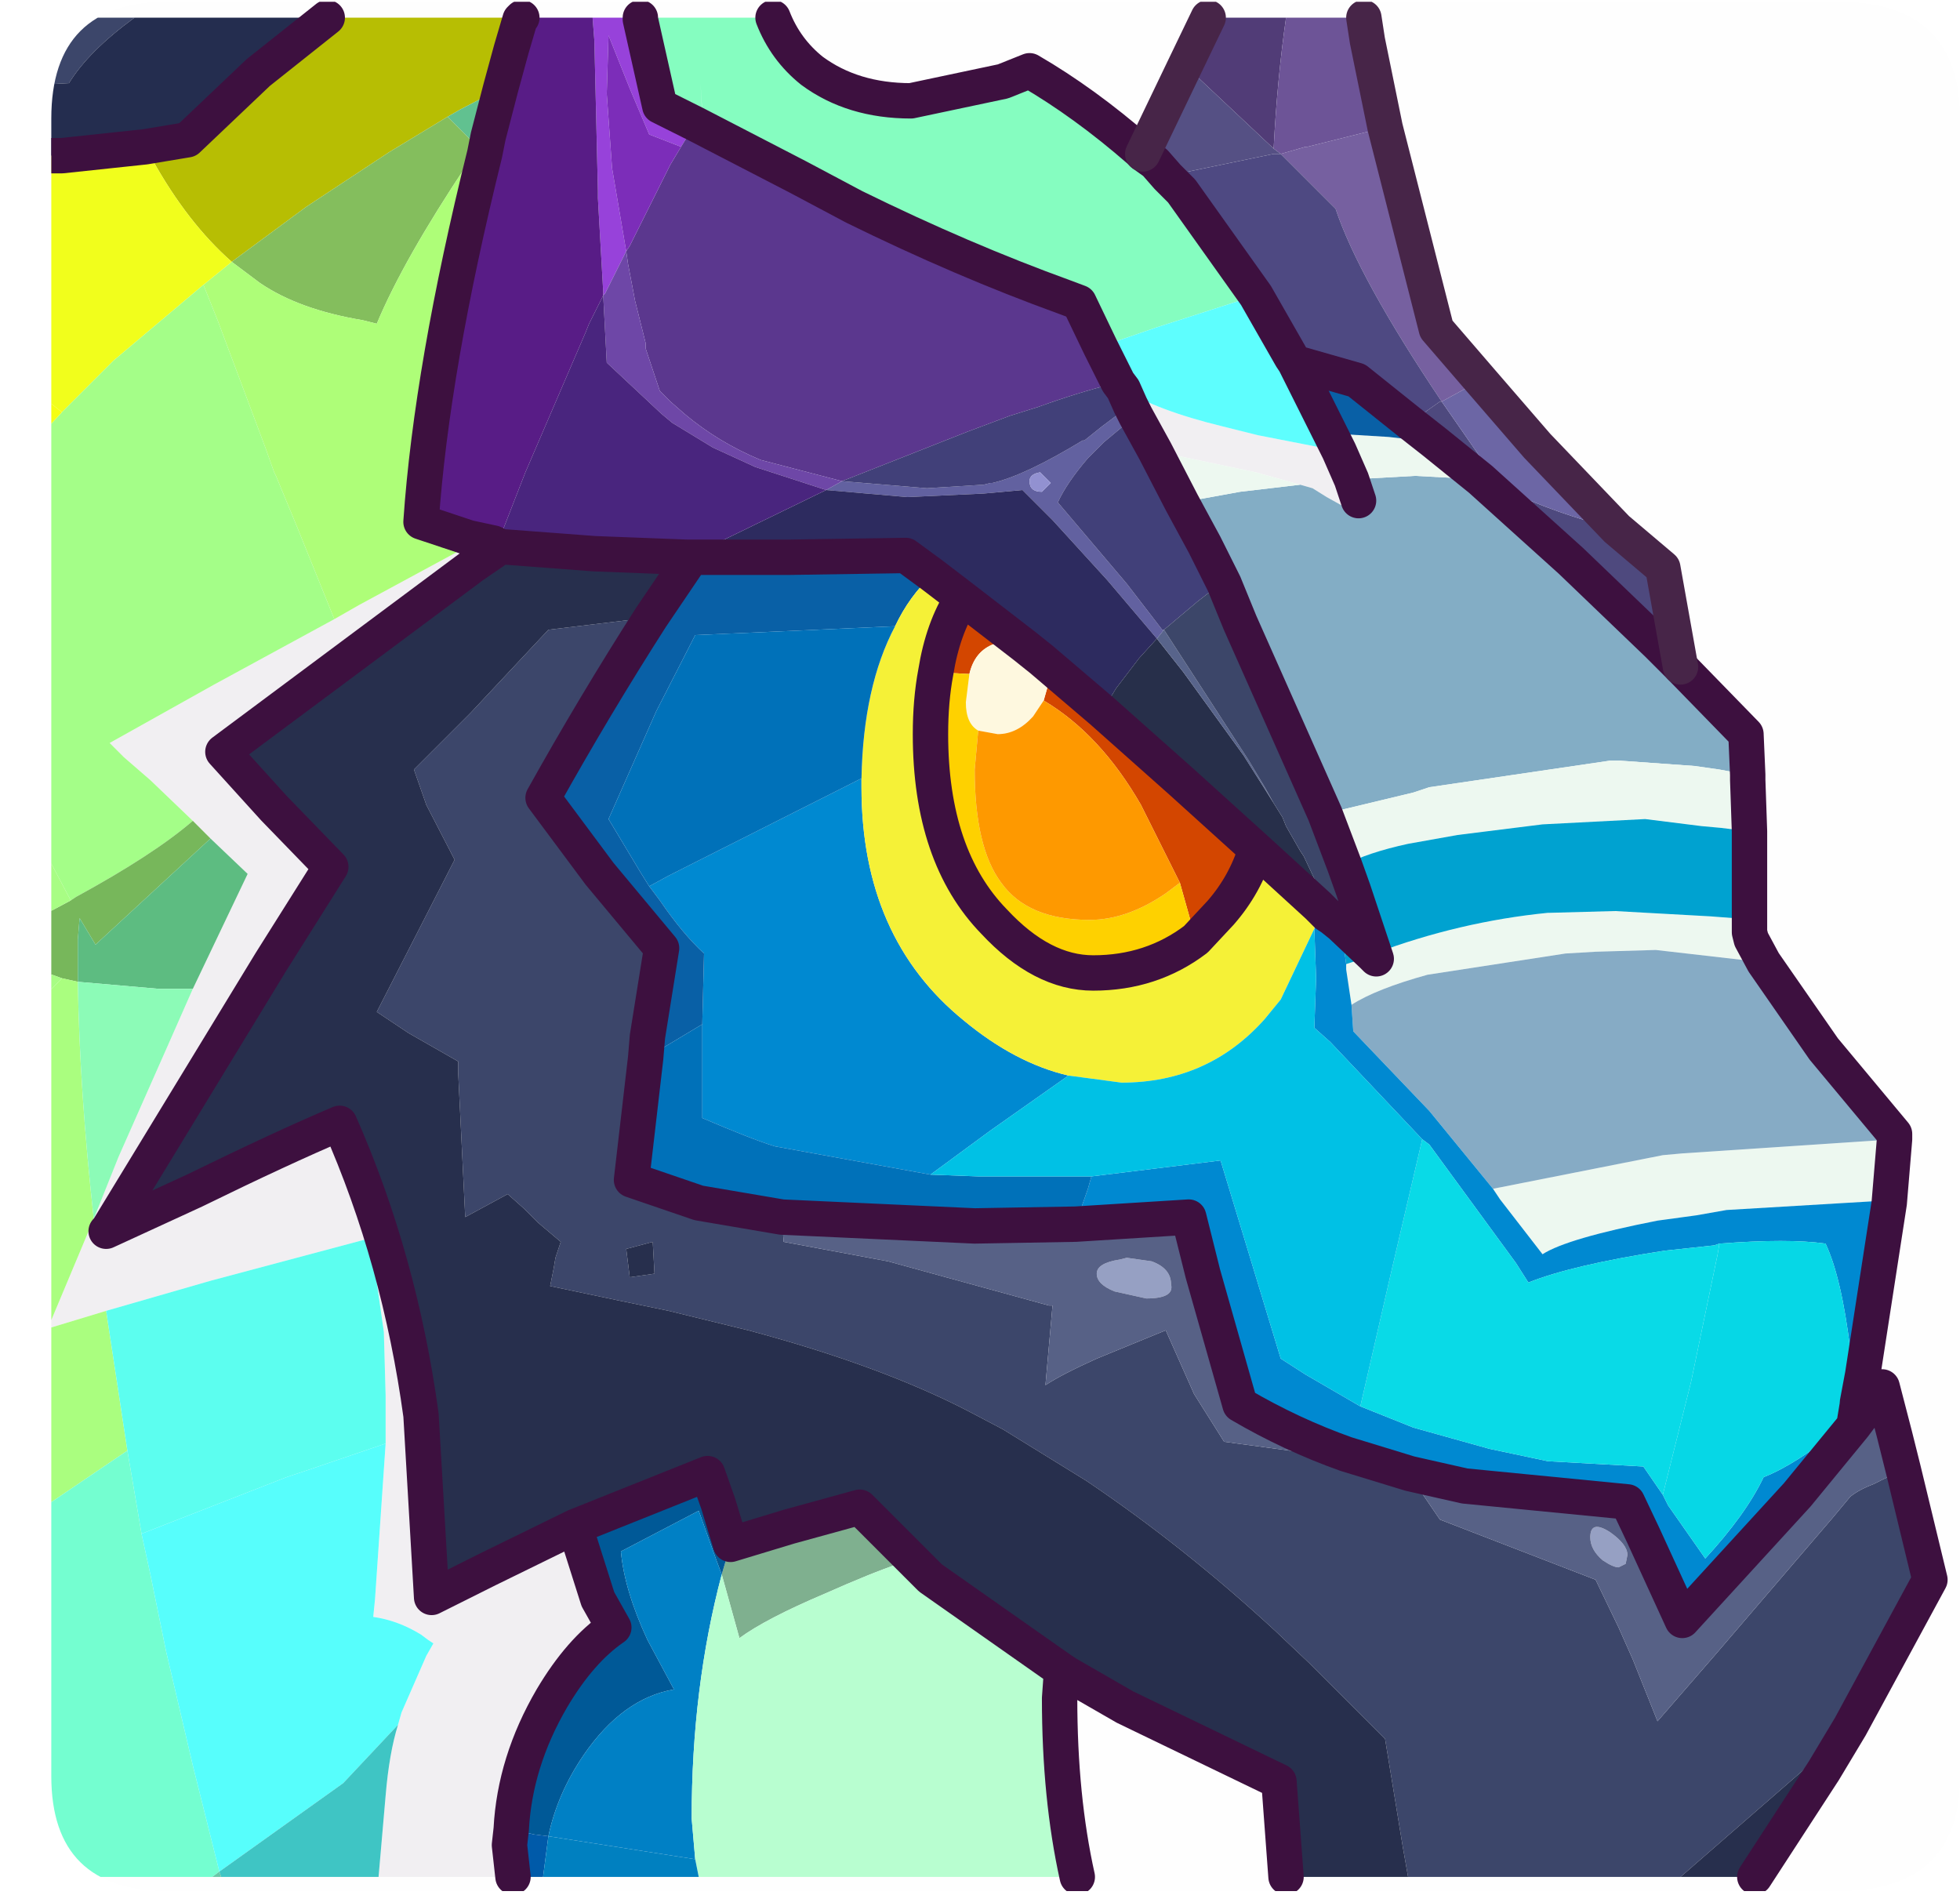 <?xml version="1.0" encoding="UTF-8" standalone="no"?>
<svg xmlns:ffdec="https://www.free-decompiler.com/flash" xmlns:xlink="http://www.w3.org/1999/xlink" ffdec:objectType="frame" height="53.55px" width="55.4px" xmlns="http://www.w3.org/2000/svg">
  <g transform="matrix(1.0, 0.0, 0.0, 1.0, 1.45, 0.05)">
    <clipPath id="clipPath0" transform="matrix(1.0, 0.0, 0.0, 1.0, 0.0, 0.0)">
      <path d="M50.5 0.0 Q53.95 0.0 53.95 3.3 L53.95 50.15 Q53.95 53.4 50.5 53.4 L3.3 53.4 Q0.0 53.4 0.0 50.15 L0.0 3.3 Q0.0 0.0 3.3 0.0 L50.5 0.0" fill="#000000" fill-rule="evenodd" stroke="none"/>
    </clipPath>
    <g clip-path="url(#clipPath0)">
      <use ffdec:characterId="2" height="53.55" transform="matrix(1.0, 0.0, 0.0, 1.0, -1.45, -0.05)" width="55.05" xlink:href="#shape1"/>
    </g>
    <use ffdec:characterId="3" height="53.4" transform="matrix(1.0, 0.0, 0.0, 1.0, 0.0, 0.0)" width="53.95" xlink:href="#shape2"/>
  </g>
  <defs>
    <g id="shape1" transform="matrix(1.0, 0.0, 0.0, 1.0, 1.45, 0.05)">
      <path d="M18.95 44.45 L19.2 43.6 20.85 43.1 22.85 42.55 24.85 44.55 24.35 44.3 23.95 44.15 Q23.2 44.4 21.85 45.0 20.2 45.7 19.45 46.25 L18.95 44.45" fill="#7fb190" fill-rule="evenodd" stroke="none"/>
      <path d="M-0.95 2.35 L-0.95 0.45 2.35 0.45 Q1.05 1.4 0.5 2.3 L-0.4 2.35 -0.95 2.35 M52.35 41.5 L53.1 44.6 50.85 48.75 49.9 49.65 46.05 53.0 38.35 53.0 38.2 52.15 37.7 49.1 35.55 46.95 34.6 46.05 Q32.0 43.65 29.25 41.8 L26.9 40.35 25.95 39.85 Q23.45 38.55 19.7 37.55 L17.45 37.0 16.0 36.7 14.1 36.3 14.2 35.8 14.25 35.5 14.4 35.05 13.75 34.5 13.35 34.1 12.9 33.7 11.7 34.35 11.5 30.25 11.5 29.95 10.1 29.15 9.2 28.55 11.4 24.25 10.6 22.7 10.25 21.7 11.85 20.1 14.05 17.75 16.95 17.4 Q15.35 19.9 13.9 22.5 L15.5 24.65 17.25 26.75 16.85 29.25 16.8 29.85 16.4 33.3 18.3 33.95 20.65 34.35 20.7 35.05 23.65 35.6 28.2 36.85 28.3 36.85 28.1 39.1 Q28.55 38.8 29.55 38.35 L31.5 37.55 32.3 39.35 33.15 40.7 35.0 40.95 36.6 41.05 38.4 41.6 38.5 41.8 39.25 42.9 43.65 44.6 44.3 45.95 44.7 46.85 45.4 48.6 47.05 46.7 50.35 42.85 50.85 42.25 Q51.1 42.05 51.5 41.9 L51.8 41.75 52.35 41.5 M16.25 35.25 L16.35 36.05 17.05 35.95 17.0 35.05 16.25 35.25" fill="#3c466a" fill-rule="evenodd" stroke="none"/>
      <path d="M-0.95 4.35 L-0.95 2.35 -0.4 2.35 0.5 2.3 Q1.05 1.4 2.35 0.45 L7.8 0.45 5.85 2.0 3.85 3.9 2.65 4.1 0.3 4.35 -0.95 4.35" fill="#242d4f" fill-rule="evenodd" stroke="none"/>
      <path d="M14.8 43.1 L18.55 41.6 18.85 42.45 19.2 43.6 18.95 44.45 18.8 44.05 18.3 42.65 16.1 43.8 Q16.2 44.9 16.85 46.3 L17.6 47.7 Q16.15 47.95 15.05 49.55 14.3 50.65 14.05 51.85 L13.65 51.8 13.0 51.65 Q13.1 49.75 14.15 47.95 14.95 46.6 15.9 45.95 L15.45 45.15 14.8 43.1" fill="#005998" fill-rule="evenodd" stroke="none"/>
      <path d="M13.9 53.0 L13.05 53.0 12.95 52.1 13.0 51.65 13.65 51.8 14.05 51.85 13.9 53.0" fill="#005aaa" fill-rule="evenodd" stroke="none"/>
      <path d="M14.05 51.85 Q14.3 50.65 15.05 49.55 16.15 47.95 17.6 47.7 L16.85 46.3 Q16.2 44.9 16.1 43.8 L18.3 42.65 18.8 44.05 18.95 44.45 Q18.1 47.65 18.1 51.35 L18.2 52.5 14.05 51.85" fill="#0081c6" fill-rule="evenodd" stroke="none"/>
      <path d="M28.55 47.15 L28.55 47.25 28.5 47.95 Q28.5 50.75 29.0 53.0 L18.3 53.0 18.2 52.5 18.1 51.35 Q18.1 47.65 18.95 44.45 L19.45 46.25 Q20.2 45.7 21.85 45.0 23.2 44.4 23.95 44.15 L24.35 44.3 24.85 44.55 28.55 47.15" fill="#b9ffd1" fill-rule="evenodd" stroke="none"/>
      <path d="M18.3 53.0 L13.9 53.0 14.05 51.85 18.2 52.5 18.3 53.0" fill="#0081c1" fill-rule="evenodd" stroke="none"/>
      <path d="M32.05 1.8 L32.7 0.45 34.9 0.45 Q34.65 2.2 34.55 4.15 L32.05 1.8" fill="#513c77" fill-rule="evenodd" stroke="none"/>
      <path d="M34.9 0.45 L37.1 0.45 37.2 1.1 37.7 3.55 35.5 4.1 35.45 4.1 34.75 4.3 34.55 4.15 Q34.65 2.2 34.9 0.45" fill="#6d5498" fill-rule="evenodd" stroke="none"/>
      <path d="M44.25 14.9 L45.55 16.0 46.05 18.8 45.4 18.15 42.95 15.8 40.4 13.5 39.1 12.45 38.4 11.9 39.25 11.3 39.3 11.3 41.0 13.75 Q42.6 14.5 44.25 14.9" fill="#4e497e" fill-rule="evenodd" stroke="none"/>
      <path d="M40.4 10.7 L42.0 12.55 44.25 14.9 Q42.6 14.5 41.0 13.75 L39.3 11.3 40.4 10.7" fill="#6c66a6" fill-rule="evenodd" stroke="none"/>
      <path d="M37.7 3.55 L39.15 9.25 40.4 10.7 39.3 11.3 Q36.95 7.8 36.3 5.85 L35.55 5.1 34.75 4.3 35.45 4.1 35.5 4.1 37.7 3.55" fill="#7660a1" fill-rule="evenodd" stroke="none"/>
      <path d="M34.75 4.3 L35.55 5.1 36.3 5.85 Q36.95 7.8 39.3 11.3 L39.25 11.3 38.4 11.9 36.9 10.7 35.15 10.2 35.05 10.05 34.05 8.3 31.95 5.35 31.55 4.95 31.65 4.9 34.55 4.3 34.75 4.3" fill="#4e4983" fill-rule="evenodd" stroke="none"/>
      <path d="M30.85 4.3 L32.05 1.8 34.55 4.15 34.75 4.3 34.55 4.3 31.65 4.9 31.55 4.95 31.2 4.55 30.85 4.3" fill="#555085" fill-rule="evenodd" stroke="none"/>
      <path d="M5.1 7.35 Q3.85 6.25 2.85 4.45 L2.75 4.25 2.65 4.1 3.85 3.9 5.85 2.0 7.8 0.45 13.3 0.45 13.25 0.5 13.0 1.35 12.7 2.45 11.55 3.05 11.2 3.25 9.55 4.25 7.2 5.8 5.1 7.35" fill="#b8bf03" fill-rule="evenodd" stroke="none"/>
      <path d="M16.65 0.45 L16.7 0.45 16.65 0.5 16.65 0.45" fill="#ebff1b" fill-rule="evenodd" stroke="none"/>
      <path d="M16.7 0.45 L20.4 0.45 Q20.75 1.35 21.5 1.95 22.65 2.8 24.3 2.8 L26.9 2.25 27.65 1.95 Q29.2 2.85 30.75 4.2 L30.85 4.3 31.2 4.55 31.55 4.95 31.95 5.35 34.05 8.3 31.25 9.2 29.65 9.75 29.05 8.5 28.65 8.35 Q25.75 7.3 22.7 5.8 L21.1 4.95 18.2 3.45 17.2 2.95 16.65 0.5 16.7 0.45 M18.4 3.1 L18.35 2.3 18.4 3.2 18.4 3.1 M12.35 3.8 L12.25 4.3 12.1 4.15 12.35 3.8" fill="#86fec1" fill-rule="evenodd" stroke="none"/>
      <path d="M13.05 53.0 L9.25 53.0 9.45 50.7 Q9.55 49.5 9.8 48.7 L9.9 48.35 10.6 46.75 10.8 46.4 10.65 46.3 10.45 46.15 Q9.8 45.75 9.1 45.65 L9.15 45.15 9.45 40.75 9.45 39.4 9.4 37.6 9.2 36.2 9.0 34.95 4.5 36.15 1.55 37.0 -0.1 37.5 1.2 34.4 1.9 32.65 3.25 29.6 4.0 27.9 5.55 24.65 4.5 23.65 4.0 23.15 2.8 22.0 2.05 21.35 1.65 20.95 4.6 19.3 8.0 17.45 8.7 17.05 11.75 15.4 11.8 15.15 12.5 15.3 12.6 15.35 12.7 15.4 11.9 15.95 4.85 21.2 6.3 22.8 7.9 24.45 6.2 27.15 1.6 34.7 1.55 34.75 4.05 33.6 Q6.5 32.4 8.15 31.7 9.85 35.55 10.45 39.95 L10.75 45.1 12.35 44.3 14.8 43.1 15.45 45.15 15.9 45.95 Q14.95 46.6 14.15 47.95 13.1 49.75 13.0 51.65 L12.95 52.1 13.05 53.0 M36.75 13.5 L36.95 14.1 36.9 14.15 36.5 14.25 36.05 14.0 35.65 13.75 35.3 13.65 34.05 13.3 31.2 12.7 30.65 11.7 30.5 11.4 30.3 10.95 Q31.25 11.55 33.1 12.0 L34.1 12.25 36.4 12.7 36.75 13.5" fill="#f2f0f3" fill-rule="evenodd" stroke="none"/>
      <path d="M12.35 3.8 L12.1 4.15 11.25 3.3 11.2 3.25 11.55 3.05 12.7 2.45 12.35 3.8" fill="#61c291" fill-rule="evenodd" stroke="none"/>
      <path d="M11.2 3.25 L11.25 3.3 12.1 4.15 11.75 4.6 Q9.95 7.3 9.2 9.1 L8.8 9.0 Q7.0 8.7 5.9 7.95 L5.1 7.35 7.2 5.8 9.55 4.25 11.2 3.25" fill="#85bf5d" fill-rule="evenodd" stroke="none"/>
      <path d="M4.3 8.0 L5.1 7.35 5.9 7.95 Q7.0 8.7 8.8 9.0 L9.2 9.1 Q9.95 7.3 11.75 4.6 L12.1 4.15 12.25 4.3 Q10.75 10.35 10.45 14.7 L11.8 15.15 11.75 15.4 8.7 17.05 8.0 17.45 6.95 14.85 6.35 13.4 6.3 13.3 6.05 12.6 4.7 9.0 4.3 8.0" fill="#afff78" fill-rule="evenodd" stroke="none"/>
      <path d="M-0.95 10.6 L-0.95 5.05 2.5 4.3 2.75 4.25 2.85 4.45 Q3.85 6.25 5.1 7.35 L4.3 8.0 1.75 10.15 0.3 11.6 -0.95 10.6" fill="#f2ff1c" fill-rule="evenodd" stroke="none"/>
      <path d="M2.75 4.25 L2.5 4.3 -0.95 5.05 -0.95 4.35 0.3 4.35 2.65 4.1 2.75 4.25" fill="#fcff64" fill-rule="evenodd" stroke="none"/>
      <path d="M0.3 11.6 L1.75 10.15 4.3 8.0 4.7 9.0 6.05 12.6 6.3 13.3 6.35 13.4 6.95 14.85 8.0 17.45 4.6 19.3 1.65 20.95 2.05 21.35 2.8 22.0 4.0 23.15 Q2.9 24.1 0.7 25.3 L0.55 25.4 -0.4 23.6 -0.95 22.4 -0.95 21.5 -0.05 21.45 -0.95 20.7 -0.95 12.95 0.3 11.6" fill="#a5ff89" fill-rule="evenodd" stroke="none"/>
      <path d="M-0.95 27.15 L-0.95 26.2 0.55 25.4 0.7 25.3 Q2.9 24.1 4.0 23.15 L4.5 23.65 1.25 26.65 0.8 25.9 0.75 26.5 0.75 27.15 0.75 27.7 0.3 27.6 -0.95 27.15 M-0.95 21.5 L-0.95 20.7 -0.05 21.45 -0.95 21.5" fill="#77b85b" fill-rule="evenodd" stroke="none"/>
      <path d="M4.5 23.65 L5.55 24.65 4.0 27.9 3.05 27.9 0.75 27.7 0.75 27.15 0.75 26.5 0.8 25.9 1.25 26.65 4.5 23.65" fill="#5dbd82" fill-rule="evenodd" stroke="none"/>
      <path d="M-0.95 43.05 L-0.95 28.9 0.3 27.6 0.75 27.7 Q0.8 30.8 1.2 34.4 L-0.1 37.5 1.55 37.0 2.15 40.95 -0.95 43.05" fill="#abff7f" fill-rule="evenodd" stroke="none"/>
      <path d="M4.0 27.9 L3.25 29.6 1.9 32.65 1.2 34.4 Q0.8 30.8 0.75 27.7 L3.05 27.9 4.0 27.9" fill="#8dfcb8" fill-rule="evenodd" stroke="none"/>
      <path d="M1.55 37.0 L4.5 36.15 9.0 34.95 9.2 36.2 9.4 37.6 9.45 39.4 9.45 40.75 7.25 41.5 6.65 41.7 2.55 43.3 2.15 40.95 1.55 37.0" fill="#5cfff0" fill-rule="evenodd" stroke="none"/>
      <path d="M4.55 53.0 L-0.95 53.0 -0.95 43.05 2.15 40.95 2.55 43.3 2.8 44.45 3.25 46.65 4.0 49.85 4.75 52.85 4.55 53.0" fill="#74ffd1" fill-rule="evenodd" stroke="none"/>
      <path d="M9.45 40.75 L9.15 45.15 9.1 45.65 Q9.8 45.75 10.45 46.15 L10.65 46.3 10.8 46.4 10.6 46.75 9.9 48.35 9.8 48.7 8.25 50.35 4.75 52.85 4.0 49.85 3.25 46.65 2.8 44.45 2.55 43.3 6.65 41.7 7.25 41.5 9.45 40.75" fill="#57fffd" fill-rule="evenodd" stroke="none"/>
      <path d="M9.25 53.0 L4.8 53.0 4.75 52.85 8.25 50.35 9.8 48.7 Q9.55 49.5 9.45 50.7 L9.25 53.0" fill="#3fc6c5" fill-rule="evenodd" stroke="none"/>
      <path d="M4.8 53.0 L4.55 53.0 4.75 52.85 4.8 53.0" fill="#67c9a8" fill-rule="evenodd" stroke="none"/>
      <path d="M-0.95 10.6 L0.3 11.6 -0.95 12.95 -0.95 10.6" fill="#f6ff12" fill-rule="evenodd" stroke="none"/>
      <path d="M-0.95 28.9 L-0.95 27.15 0.3 27.6 -0.95 28.9 M-0.95 26.2 L-0.95 22.4 -0.4 23.6 0.55 25.4 -0.95 26.2" fill="#a9fe85" fill-rule="evenodd" stroke="none"/>
      <path d="M46.05 18.8 L47.9 20.7 47.95 21.85 47.15 21.7 46.45 21.6 44.35 21.45 44.05 21.45 38.95 22.2 38.5 22.35 36.0 22.95 33.6 17.55 33.15 16.45 32.6 15.35 31.95 14.15 33.6 13.85 35.3 13.65 35.65 13.75 36.05 14.0 36.5 14.25 36.9 14.15 36.95 14.1 36.75 13.5 38.55 13.4 40.4 13.5 42.95 15.8 45.4 18.15 46.05 18.8" fill="#84aec6" fill-rule="evenodd" stroke="none"/>
      <path d="M47.95 21.85 L47.95 22.0 48.0 23.45 47.2 23.35 46.65 23.3 45.05 23.1 42.15 23.25 39.75 23.55 38.35 23.8 Q37.2 24.05 36.55 24.4 L36.0 22.95 38.5 22.35 38.95 22.2 44.05 21.45 44.35 21.45 46.45 21.6 47.15 21.7 47.95 21.85 M48.0 25.95 L48.0 26.3 48.05 26.5 48.4 27.15 45.35 26.8 43.65 26.85 42.8 26.9 38.9 27.5 Q37.45 27.9 36.75 28.35 L36.6 27.35 36.6 27.2 37.35 26.95 37.45 27.05 37.4 26.9 Q39.8 26.0 42.3 25.75 L42.35 25.75 44.2 25.7 46.9 25.85 47.55 25.9 48.0 25.95 M52.1 32.15 L51.95 33.95 51.55 33.9 47.35 34.15 46.5 34.3 45.4 34.45 Q42.85 34.95 42.15 35.4 L40.95 33.85 40.75 33.55 45.55 32.6 46.1 32.55 52.1 32.15 M40.4 13.5 L38.55 13.4 36.75 13.5 36.4 12.7 36.15 12.2 37.8 12.3 39.1 12.45 40.4 13.5 M35.3 13.65 L33.6 13.85 31.95 14.15 31.2 12.7 34.05 13.3 35.3 13.65" fill="#eef9f1" fill-rule="evenodd" stroke="none"/>
      <path d="M48.0 23.45 L48.0 25.95 47.55 25.9 46.9 25.85 44.2 25.7 42.35 25.75 42.3 25.75 Q39.8 26.0 37.4 26.9 L36.8 25.1 36.55 24.4 Q37.2 24.05 38.35 23.8 L39.75 23.55 42.15 23.25 45.05 23.1 46.65 23.3 47.2 23.35 48.0 23.45 M36.45 26.1 L37.35 26.95 36.6 27.2 36.45 26.1" fill="#00a3d1" fill-rule="evenodd" stroke="none"/>
      <path d="M48.4 27.15 L50.1 29.6 52.1 32.0 52.1 32.15 46.1 32.55 45.55 32.6 40.75 33.55 38.95 31.35 36.8 29.1 36.75 28.35 Q37.45 27.9 38.9 27.5 L42.8 26.9 43.65 26.85 45.35 26.8 48.4 27.15" fill="#87acc6" fill-rule="evenodd" stroke="none"/>
      <path d="M51.95 33.95 L51.2 38.8 51.05 39.6 50.85 38.1 Q50.6 36.05 50.15 35.1 49.1 34.95 47.15 35.1 L47.0 35.15 45.6 35.3 Q43.0 35.7 41.75 36.2 L41.4 35.65 38.95 32.3 38.75 32.15 36.15 29.4 35.7 29.0 35.75 27.6 35.7 26.2 35.75 25.9 36.05 25.8 36.2 25.9 36.45 26.1 36.6 27.2 36.6 27.35 36.75 28.35 36.8 29.1 38.95 31.35 40.75 33.55 40.95 33.85 42.15 35.4 Q42.85 34.95 45.4 34.45 L46.5 34.3 47.35 34.15 51.55 33.9 51.95 33.95 M51.0 39.95 L50.95 40.25 49.35 42.2 46.1 45.75 45.0 43.35 44.55 42.4 39.95 41.95 38.4 41.6 36.6 41.05 Q35.05 40.5 33.6 39.65 L32.55 35.95 32.15 34.35 28.95 34.55 29.3 33.55 29.4 33.2 33.05 32.75 34.75 38.35 35.45 38.8 37.0 39.7 38.5 40.3 40.65 40.9 42.3 41.25 45.0 41.4 45.55 42.2 45.7 42.5 46.75 44.0 Q47.9 42.75 48.4 41.7 49.3 41.35 50.6 40.3 L51.0 39.95 M18.4 28.9 L18.45 26.9 Q17.85 26.35 17.2 25.4 L16.9 25.0 17.45 24.7 22.9 21.95 22.9 22.2 Q22.9 26.45 25.8 28.8 27.25 30.0 28.75 30.35 L26.55 31.9 24.85 33.15 20.45 32.35 Q19.8 32.15 18.4 31.55 L18.4 28.9" fill="#008ad2" fill-rule="evenodd" stroke="none"/>
      <path d="M38.75 32.15 L38.95 32.3 41.4 35.65 41.75 36.2 Q43.0 35.7 45.6 35.3 L47.0 35.15 47.15 35.1 47.1 35.4 46.35 39.0 45.55 42.2 45.0 41.4 42.3 41.25 40.65 40.9 38.5 40.3 37.0 39.7 37.85 36.0 38.75 32.15" fill="#09dbe8" fill-rule="evenodd" stroke="none"/>
      <path d="M51.05 39.6 L51.05 39.65 51.0 39.95 50.6 40.3 Q49.3 41.35 48.4 41.7 47.9 42.75 46.75 44.0 L45.7 42.5 45.55 42.2 46.35 39.0 47.1 35.4 47.15 35.1 Q49.1 34.95 50.15 35.1 50.6 36.05 50.85 38.1 L51.05 39.6" fill="#06d8e7" fill-rule="evenodd" stroke="none"/>
      <path d="M35.15 10.2 L36.9 10.7 38.4 11.9 39.1 12.45 37.8 12.3 36.15 12.2 35.15 10.2 M18.1 15.7 L20.9 15.7 24.15 15.65 24.9 16.2 Q24.25 16.8 23.85 17.65 L20.5 17.8 18.2 17.9 17.1 20.05 15.75 23.1 16.65 24.6 16.9 25.0 17.2 25.4 Q17.85 26.35 18.45 26.9 L18.4 28.9 17.15 29.65 16.8 29.85 16.85 29.25 17.25 26.75 15.5 24.65 13.9 22.5 Q15.35 19.9 16.95 17.4 L18.1 15.7 M35.75 25.9 L35.8 25.55 36.05 25.8 35.75 25.9" fill="#0960a7" fill-rule="evenodd" stroke="none"/>
      <path d="M25.75 16.85 Q25.2 17.7 25.0 18.95 24.85 19.75 24.85 20.7 24.85 24.15 26.65 26.0 28.0 27.45 29.45 27.45 31.1 27.45 32.35 26.5 L33.05 25.75 Q33.75 24.95 34.05 23.95 L35.8 25.55 35.75 25.9 35.7 26.2 34.75 28.2 34.3 28.75 Q32.7 30.55 30.25 30.55 L28.75 30.35 Q27.25 30.0 25.8 28.8 22.9 26.45 22.9 22.2 L22.9 21.95 Q22.95 19.35 23.85 17.65 24.25 16.8 24.9 16.2 L25.75 16.85" fill="#f6f237" fill-rule="evenodd" stroke="none"/>
      <path d="M16.8 29.85 L17.15 29.65 18.4 28.9 18.4 31.55 Q19.8 32.15 20.45 32.35 L24.85 33.15 26.2 33.2 27.05 33.2 28.8 33.2 29.4 33.2 29.3 33.55 28.95 34.55 26.1 34.6 20.65 34.35 18.3 33.95 16.4 33.3 16.8 29.85 M16.9 25.0 L16.65 24.6 15.75 23.1 17.1 20.05 18.2 17.9 20.5 17.8 23.85 17.65 Q22.95 19.35 22.9 21.95 L17.45 24.7 16.9 25.0" fill="#0071ba" fill-rule="evenodd" stroke="none"/>
      <path d="M28.75 30.35 L30.25 30.55 Q32.7 30.55 34.3 28.75 L34.75 28.2 35.7 26.2 35.75 27.6 35.7 29.0 36.15 29.4 38.75 32.15 37.85 36.0 37.0 39.7 35.45 38.8 34.75 38.35 33.05 32.75 29.4 33.2 28.8 33.2 27.05 33.2 26.2 33.2 24.85 33.15 26.55 31.9 28.75 30.35" fill="#00c2e6" fill-rule="evenodd" stroke="none"/>
      <path d="M34.05 8.3 L35.05 10.05 35.15 10.2 36.15 12.2 36.4 12.7 34.1 12.25 33.1 12.0 Q31.25 11.55 30.3 10.95 L30.15 10.75 29.65 9.75 31.25 9.2 34.05 8.3" fill="#5effff" fill-rule="evenodd" stroke="none"/>
      <path d="M44.55 43.9 L44.5 44.15 44.3 44.25 Q44.15 44.25 43.85 44.05 43.5 43.75 43.5 43.4 43.5 42.9 44.05 43.25 44.55 43.6 44.55 43.9 M31.1 35.6 Q31.65 35.8 31.65 36.25 31.75 36.65 30.95 36.65 L30.05 36.45 Q29.55 36.25 29.55 35.95 29.55 35.65 30.2 35.55 L30.4 35.5 31.1 35.6" fill="#97a1c4" fill-rule="evenodd" stroke="none"/>
      <path d="M50.95 40.25 L51.7 39.25 51.75 39.15 52.1 40.5 52.35 41.5 51.8 41.75 51.5 41.9 Q51.1 42.05 50.85 42.25 L50.35 42.85 47.05 46.7 45.4 48.6 44.7 46.85 44.3 45.95 43.65 44.6 39.25 42.9 38.5 41.8 38.4 41.6 39.95 41.95 44.55 42.4 45.0 43.35 46.1 45.75 49.35 42.2 50.95 40.25 M44.55 43.9 Q44.55 43.6 44.05 43.25 43.5 42.9 43.5 43.4 43.5 43.75 43.85 44.05 44.15 44.25 44.3 44.25 L44.5 44.15 44.55 43.9 M20.65 34.35 L26.1 34.6 28.95 34.55 32.15 34.35 32.55 35.95 33.6 39.65 Q35.05 40.5 36.6 41.05 L35.0 40.95 33.15 40.7 32.3 39.35 31.5 37.55 29.55 38.35 Q28.55 38.8 28.1 39.1 L28.3 36.85 28.2 36.85 23.65 35.6 20.7 35.05 20.65 34.35 M31.1 35.6 L30.4 35.5 30.2 35.55 Q29.55 35.65 29.55 35.95 29.55 36.25 30.05 36.45 L30.95 36.65 Q31.75 36.65 31.65 36.25 31.65 35.8 31.1 35.6" fill="#576187" fill-rule="evenodd" stroke="none"/>
      <path d="M50.85 48.75 L50.1 50.0 48.15 53.0 46.05 53.0 49.9 49.65 50.85 48.75 M38.35 53.0 L34.9 53.0 34.7 50.3 30.35 48.2 28.7 47.25 28.55 47.15 24.85 44.55 22.85 42.55 20.85 43.1 19.2 43.6 18.85 42.45 18.55 41.6 14.8 43.1 12.35 44.3 10.75 45.1 10.45 39.95 Q9.85 35.55 8.15 31.7 6.5 32.4 4.05 33.6 L1.55 34.75 1.6 34.7 6.2 27.15 7.9 24.45 6.3 22.8 4.85 21.2 11.9 15.95 12.7 15.4 15.35 15.6 17.95 15.7 18.1 15.7 16.95 17.4 14.05 17.75 11.85 20.1 10.25 21.7 10.6 22.7 11.4 24.25 9.2 28.55 10.1 29.15 11.5 29.95 11.5 30.25 11.7 34.35 12.9 33.7 13.35 34.1 13.75 34.5 14.4 35.05 14.25 35.5 14.2 35.8 14.1 36.3 16.0 36.7 17.45 37.0 19.7 37.55 Q23.45 38.55 25.95 39.85 L26.9 40.35 29.25 41.8 Q32.0 43.65 34.6 46.05 L35.55 46.95 37.7 49.1 38.2 52.15 38.35 53.0 M16.25 35.25 L17.0 35.05 17.05 35.95 16.35 36.05 16.25 35.25" fill="#272f4d" fill-rule="evenodd" stroke="none"/>
      <path d="M25.75 16.85 L27.5 18.2 27.3 18.15 26.65 18.15 Q26.1 18.35 25.95 19.0 L25.0 18.95 Q25.2 17.7 25.75 16.85 M28.0 18.6 L29.7 20.05 31.95 22.05 34.05 23.95 Q33.75 24.95 33.05 25.75 L32.35 26.5 31.9 24.9 30.8 22.7 Q29.65 20.7 28.05 19.75 L28.15 19.4 28.0 18.6" fill="#d44600" fill-rule="evenodd" stroke="none"/>
      <path d="M25.95 19.0 Q26.1 18.35 26.65 18.15 L27.3 18.15 27.5 18.2 28.0 18.6 28.15 19.4 28.05 19.75 27.75 20.2 Q27.3 20.7 26.75 20.7 L26.2 20.6 Q25.85 20.4 25.85 19.8 L25.95 19.0" fill="#fff9e0" fill-rule="evenodd" stroke="none"/>
      <path d="M25.0 18.95 L25.95 19.0 25.85 19.8 Q25.85 20.4 26.2 20.6 L26.1 21.7 Q26.1 23.9 26.85 24.9 27.6 25.95 29.35 25.95 30.4 25.95 31.5 25.2 L31.9 24.9 32.35 26.5 Q31.1 27.45 29.45 27.45 28.0 27.45 26.65 26.0 24.85 24.15 24.85 20.7 24.85 19.75 25.0 18.95" fill="#ffd200" fill-rule="evenodd" stroke="none"/>
      <path d="M31.9 24.9 L31.5 25.2 Q30.4 25.95 29.35 25.95 27.6 25.95 26.85 24.9 26.1 23.9 26.1 21.7 L26.2 20.6 26.75 20.7 Q27.3 20.7 27.75 20.2 L28.05 19.75 Q29.65 20.7 30.8 22.7 L31.9 24.9" fill="#ff9a00" fill-rule="evenodd" stroke="none"/>
      <path d="M15.3 0.45 L16.65 0.45 16.65 0.5 17.2 2.95 18.2 3.45 17.8 4.1 16.9 3.75 16.35 2.45 15.75 0.95 15.7 2.6 15.85 4.7 16.25 7.05 15.65 8.25 15.6 8.3 15.6 8.2 15.45 5.55 15.45 5.35 15.35 1.1 15.3 0.45" fill="#9842db" fill-rule="evenodd" stroke="none"/>
      <path d="M13.3 0.45 L13.35 0.45 13.25 0.5 13.3 0.45" fill="#570d8a" fill-rule="evenodd" stroke="none"/>
      <path d="M13.35 0.45 L15.3 0.45 15.35 1.1 15.45 5.35 15.45 5.55 15.6 8.2 15.6 8.3 15.2 9.1 15.1 9.35 13.4 13.3 12.6 15.35 12.5 15.3 11.8 15.15 10.45 14.7 Q10.75 10.35 12.25 4.3 L12.35 3.8 12.7 2.45 13.0 1.35 13.25 0.5 13.35 0.45" fill="#581c87" fill-rule="evenodd" stroke="none"/>
      <path d="M30.5 11.4 L30.65 11.7 29.75 12.45 29.55 12.65 29.3 12.9 Q28.7 13.6 28.45 14.15 L30.4 16.45 31.4 17.75 31.45 17.75 31.25 18.0 29.85 16.35 28.3 14.65 27.45 13.8 26.35 13.9 24.2 14.0 21.9 13.8 22.35 13.55 24.75 13.75 26.35 13.65 26.55 13.6 26.6 13.6 Q27.5 13.4 29.15 12.4 L29.2 12.4 29.7 12.0 30.5 11.4 M27.95 13.3 Q27.65 13.35 27.65 13.55 27.65 13.85 28.0 13.85 L28.25 13.6 27.95 13.3" fill="#6261a1" fill-rule="evenodd" stroke="none"/>
      <path d="M18.2 3.45 L21.1 4.95 22.7 5.8 Q25.75 7.3 28.65 8.35 L29.05 8.5 29.65 9.75 30.15 10.75 30.0 10.8 Q29.0 11.05 27.9 11.45 L27.1 11.7 25.9 12.15 22.35 13.55 20.05 12.95 Q18.85 12.45 17.9 11.65 L17.5 11.3 17.2 11.0 16.8 9.8 16.8 9.75 16.8 9.65 16.5 8.45 16.3 7.4 16.25 7.05 16.35 6.9 17.5 4.6 17.8 4.1 18.2 3.45" fill="#5b378f" fill-rule="evenodd" stroke="none"/>
      <path d="M31.95 14.15 L32.6 15.35 33.15 16.45 33.0 16.5 32.85 16.6 32.4 16.95 31.45 17.75 31.4 17.75 30.4 16.45 28.45 14.15 Q28.7 13.6 29.3 12.9 L29.55 12.65 29.75 12.45 30.65 11.7 31.2 12.7 31.95 14.15 M30.15 10.75 L30.3 10.95 30.5 11.4 29.7 12.0 29.2 12.4 29.15 12.4 Q27.5 13.4 26.6 13.6 L26.55 13.6 26.35 13.65 24.75 13.75 22.35 13.55 25.9 12.15 27.1 11.7 27.9 11.45 Q29.0 11.05 30.0 10.8 L30.15 10.75" fill="#414079" fill-rule="evenodd" stroke="none"/>
      <path d="M27.95 13.3 L28.25 13.6 28.0 13.85 Q27.65 13.85 27.65 13.55 27.65 13.35 27.95 13.3" fill="#9392d2" fill-rule="evenodd" stroke="none"/>
      <path d="M21.9 13.8 L24.2 14.0 26.35 13.9 27.45 13.8 28.3 14.65 29.85 16.35 31.25 18.0 30.75 18.55 30.1 19.4 29.7 20.05 28.0 18.6 27.5 18.2 25.75 16.85 24.9 16.2 24.15 15.65 20.9 15.7 18.1 15.7 17.95 15.7 18.2 15.6 21.9 13.8" fill="#2d2b5f" fill-rule="evenodd" stroke="none"/>
      <path d="M22.35 13.55 L21.9 13.8 19.9 13.15 18.7 12.6 17.55 11.9 17.25 11.65 15.7 10.2 15.6 8.3 15.65 8.25 16.25 7.05 16.3 7.4 16.5 8.45 16.8 9.65 16.8 9.75 16.8 9.8 17.2 11.0 17.5 11.3 17.9 11.65 Q18.85 12.45 20.05 12.95 L22.35 13.55" fill="#6e47a8" fill-rule="evenodd" stroke="none"/>
      <path d="M29.7 20.05 L30.1 19.4 30.75 18.55 31.25 18.0 32.0 18.95 33.7 21.3 34.3 22.25 34.55 22.65 34.8 23.05 34.9 23.3 35.3 24.0 35.4 24.15 35.85 25.1 36.0 25.45 36.15 25.75 36.2 25.9 36.05 25.8 35.8 25.55 34.05 23.95 31.95 22.05 29.7 20.05" fill="#272f4a" fill-rule="evenodd" stroke="none"/>
      <path d="M31.25 18.0 L31.45 17.75 33.85 21.45 34.15 21.95 34.3 22.2 34.55 22.65 34.3 22.25 33.7 21.3 32.0 18.95 31.25 18.0" fill="#58648c" fill-rule="evenodd" stroke="none"/>
      <path d="M33.15 16.45 L33.6 17.55 36.0 22.95 36.55 24.4 36.8 25.1 37.4 26.9 37.45 27.05 37.35 26.95 36.45 26.1 36.2 25.9 36.15 25.75 36.0 25.45 35.85 25.1 35.4 24.15 35.3 24.0 34.9 23.3 34.8 23.05 34.55 22.65 34.3 22.2 34.15 21.95 33.85 21.45 31.45 17.75 32.4 16.95 32.85 16.6 33.0 16.5 33.15 16.45" fill="#3c4669" fill-rule="evenodd" stroke="none"/>
      <path d="M17.8 4.1 L17.5 4.6 16.35 6.9 16.25 7.05 15.85 4.7 15.7 2.6 15.75 0.95 16.35 2.45 16.9 3.75 17.8 4.1" fill="#7c2dba" fill-rule="evenodd" stroke="none"/>
      <path d="M12.6 15.35 L13.4 13.3 15.1 9.35 15.2 9.1 15.6 8.3 15.7 10.2 17.25 11.65 17.55 11.9 18.7 12.6 19.9 13.15 21.9 13.8 18.2 15.6 17.95 15.7 15.35 15.6 12.7 15.4 12.6 15.35" fill="#49257e" fill-rule="evenodd" stroke="none"/>
      <path d="M20.4 0.45 Q20.75 1.35 21.5 1.95 22.65 2.8 24.3 2.8 L26.9 2.25 27.65 1.95 Q29.2 2.85 30.75 4.2 L30.85 4.3 31.2 4.55 31.55 4.95 31.95 5.35 34.05 8.3 35.05 10.05 35.15 10.2 36.9 10.7 38.4 11.9 39.1 12.45 40.4 13.5 42.95 15.8 45.4 18.15 46.05 18.8 47.9 20.7 47.95 21.85 47.95 22.0 48.0 23.45 48.0 25.95 48.0 26.3 48.05 26.5 48.4 27.15 50.1 29.6 52.1 32.0 52.1 32.15 51.95 33.95 51.2 38.8 51.05 39.6 51.05 39.65 51.0 39.95 50.95 40.25 51.7 39.25 51.75 39.15 52.1 40.5 52.35 41.5 53.1 44.6 50.85 48.75 50.1 50.0 48.15 53.0 M34.9 53.0 L34.7 50.3 30.35 48.2 28.7 47.25 28.55 47.15 28.55 47.25 28.5 47.95 Q28.5 50.75 29.0 53.0 M36.75 13.5 L36.95 14.1 M31.95 14.15 L32.6 15.35 33.15 16.45 33.6 17.55 36.0 22.95 36.55 24.4 36.8 25.1 37.4 26.9 37.45 27.05 37.35 26.95 36.45 26.1 36.2 25.9 36.05 25.8 35.8 25.55 34.05 23.95 Q33.75 24.95 33.05 25.75 L32.35 26.5 Q31.1 27.45 29.45 27.45 28.0 27.45 26.65 26.0 24.85 24.15 24.85 20.7 24.85 19.75 25.0 18.95 25.2 17.7 25.75 16.85 L27.5 18.2 28.0 18.6 29.7 20.05 31.95 22.05 34.05 23.95 M38.4 41.6 L39.95 41.95 44.55 42.4 45.0 43.35 46.1 45.75 49.35 42.2 50.95 40.25 M30.5 11.4 L30.65 11.7 31.2 12.7 31.95 14.15 M36.4 12.7 L36.15 12.2 35.15 10.2 M18.2 3.45 L21.1 4.95 22.7 5.8 Q25.75 7.3 28.65 8.35 L29.05 8.5 29.65 9.75 30.15 10.75 30.3 10.95 30.5 11.4 M24.9 16.2 L24.15 15.65 20.9 15.7 18.1 15.7 16.95 17.4 Q15.35 19.9 13.9 22.5 L15.5 24.65 17.25 26.75 16.85 29.25 16.8 29.85 16.4 33.3 18.3 33.95 20.65 34.35 26.1 34.6 28.95 34.55 32.15 34.35 32.55 35.95 33.6 39.65 Q35.05 40.5 36.6 41.05 L38.4 41.6 M24.9 16.2 L25.75 16.85 M36.4 12.7 L36.75 13.5 M16.65 0.5 L17.2 2.95 18.2 3.45 M16.65 0.45 L16.65 0.5 M12.7 2.45 L13.0 1.35 13.25 0.5 13.3 0.45 M12.25 4.3 L12.35 3.8 12.7 2.45 M12.25 4.3 Q10.75 10.35 10.45 14.7 L11.8 15.15 12.5 15.3 12.6 15.35 12.7 15.4 11.9 15.95 4.85 21.2 6.3 22.8 7.9 24.45 6.2 27.15 1.6 34.7 1.55 34.75 4.05 33.6 Q6.5 32.4 8.15 31.7 9.85 35.55 10.45 39.95 L10.75 45.1 12.35 44.3 14.8 43.1 15.45 45.15 15.9 45.95 Q14.95 46.6 14.15 47.95 13.1 49.75 13.0 51.65 L12.95 52.1 13.05 53.0 M17.95 15.7 L18.1 15.7 M2.65 4.1 L3.85 3.9 5.85 2.0 7.8 0.45 M-0.95 4.35 L0.3 4.35 2.65 4.1 M17.95 15.7 L15.35 15.6 12.7 15.4 M19.2 43.6 L18.85 42.45 18.55 41.6 14.8 43.1 M19.2 43.6 L20.85 43.1 22.85 42.55 24.85 44.55 28.55 47.15" fill="none" stroke="#3d103f" stroke-linecap="round" stroke-linejoin="round" stroke-width="1.0"/>
      <path d="M30.85 4.3 L32.05 1.8 32.7 0.45 M37.1 0.45 L37.2 1.1 37.7 3.55 39.15 9.25 40.4 10.7 42.0 12.55 44.25 14.9 45.55 16.0 46.05 18.8" fill="none" stroke="#472548" stroke-linecap="round" stroke-linejoin="round" stroke-width="1.0"/>
    </g>
    <g id="shape2" transform="matrix(1.0, 0.0, 0.0, 1.0, 0.0, 0.0)">
      <path d="M50.5 0.0 Q53.95 0.0 53.95 3.3 L53.95 50.15 Q53.95 53.4 50.5 53.4 L3.3 53.4 Q0.0 53.4 0.0 50.15 L0.0 3.3 Q0.0 0.0 3.3 0.0 L50.5 0.0" fill="#000000" fill-opacity="0.004" fill-rule="evenodd" stroke="none"/>
    </g>
  </defs>
</svg>
